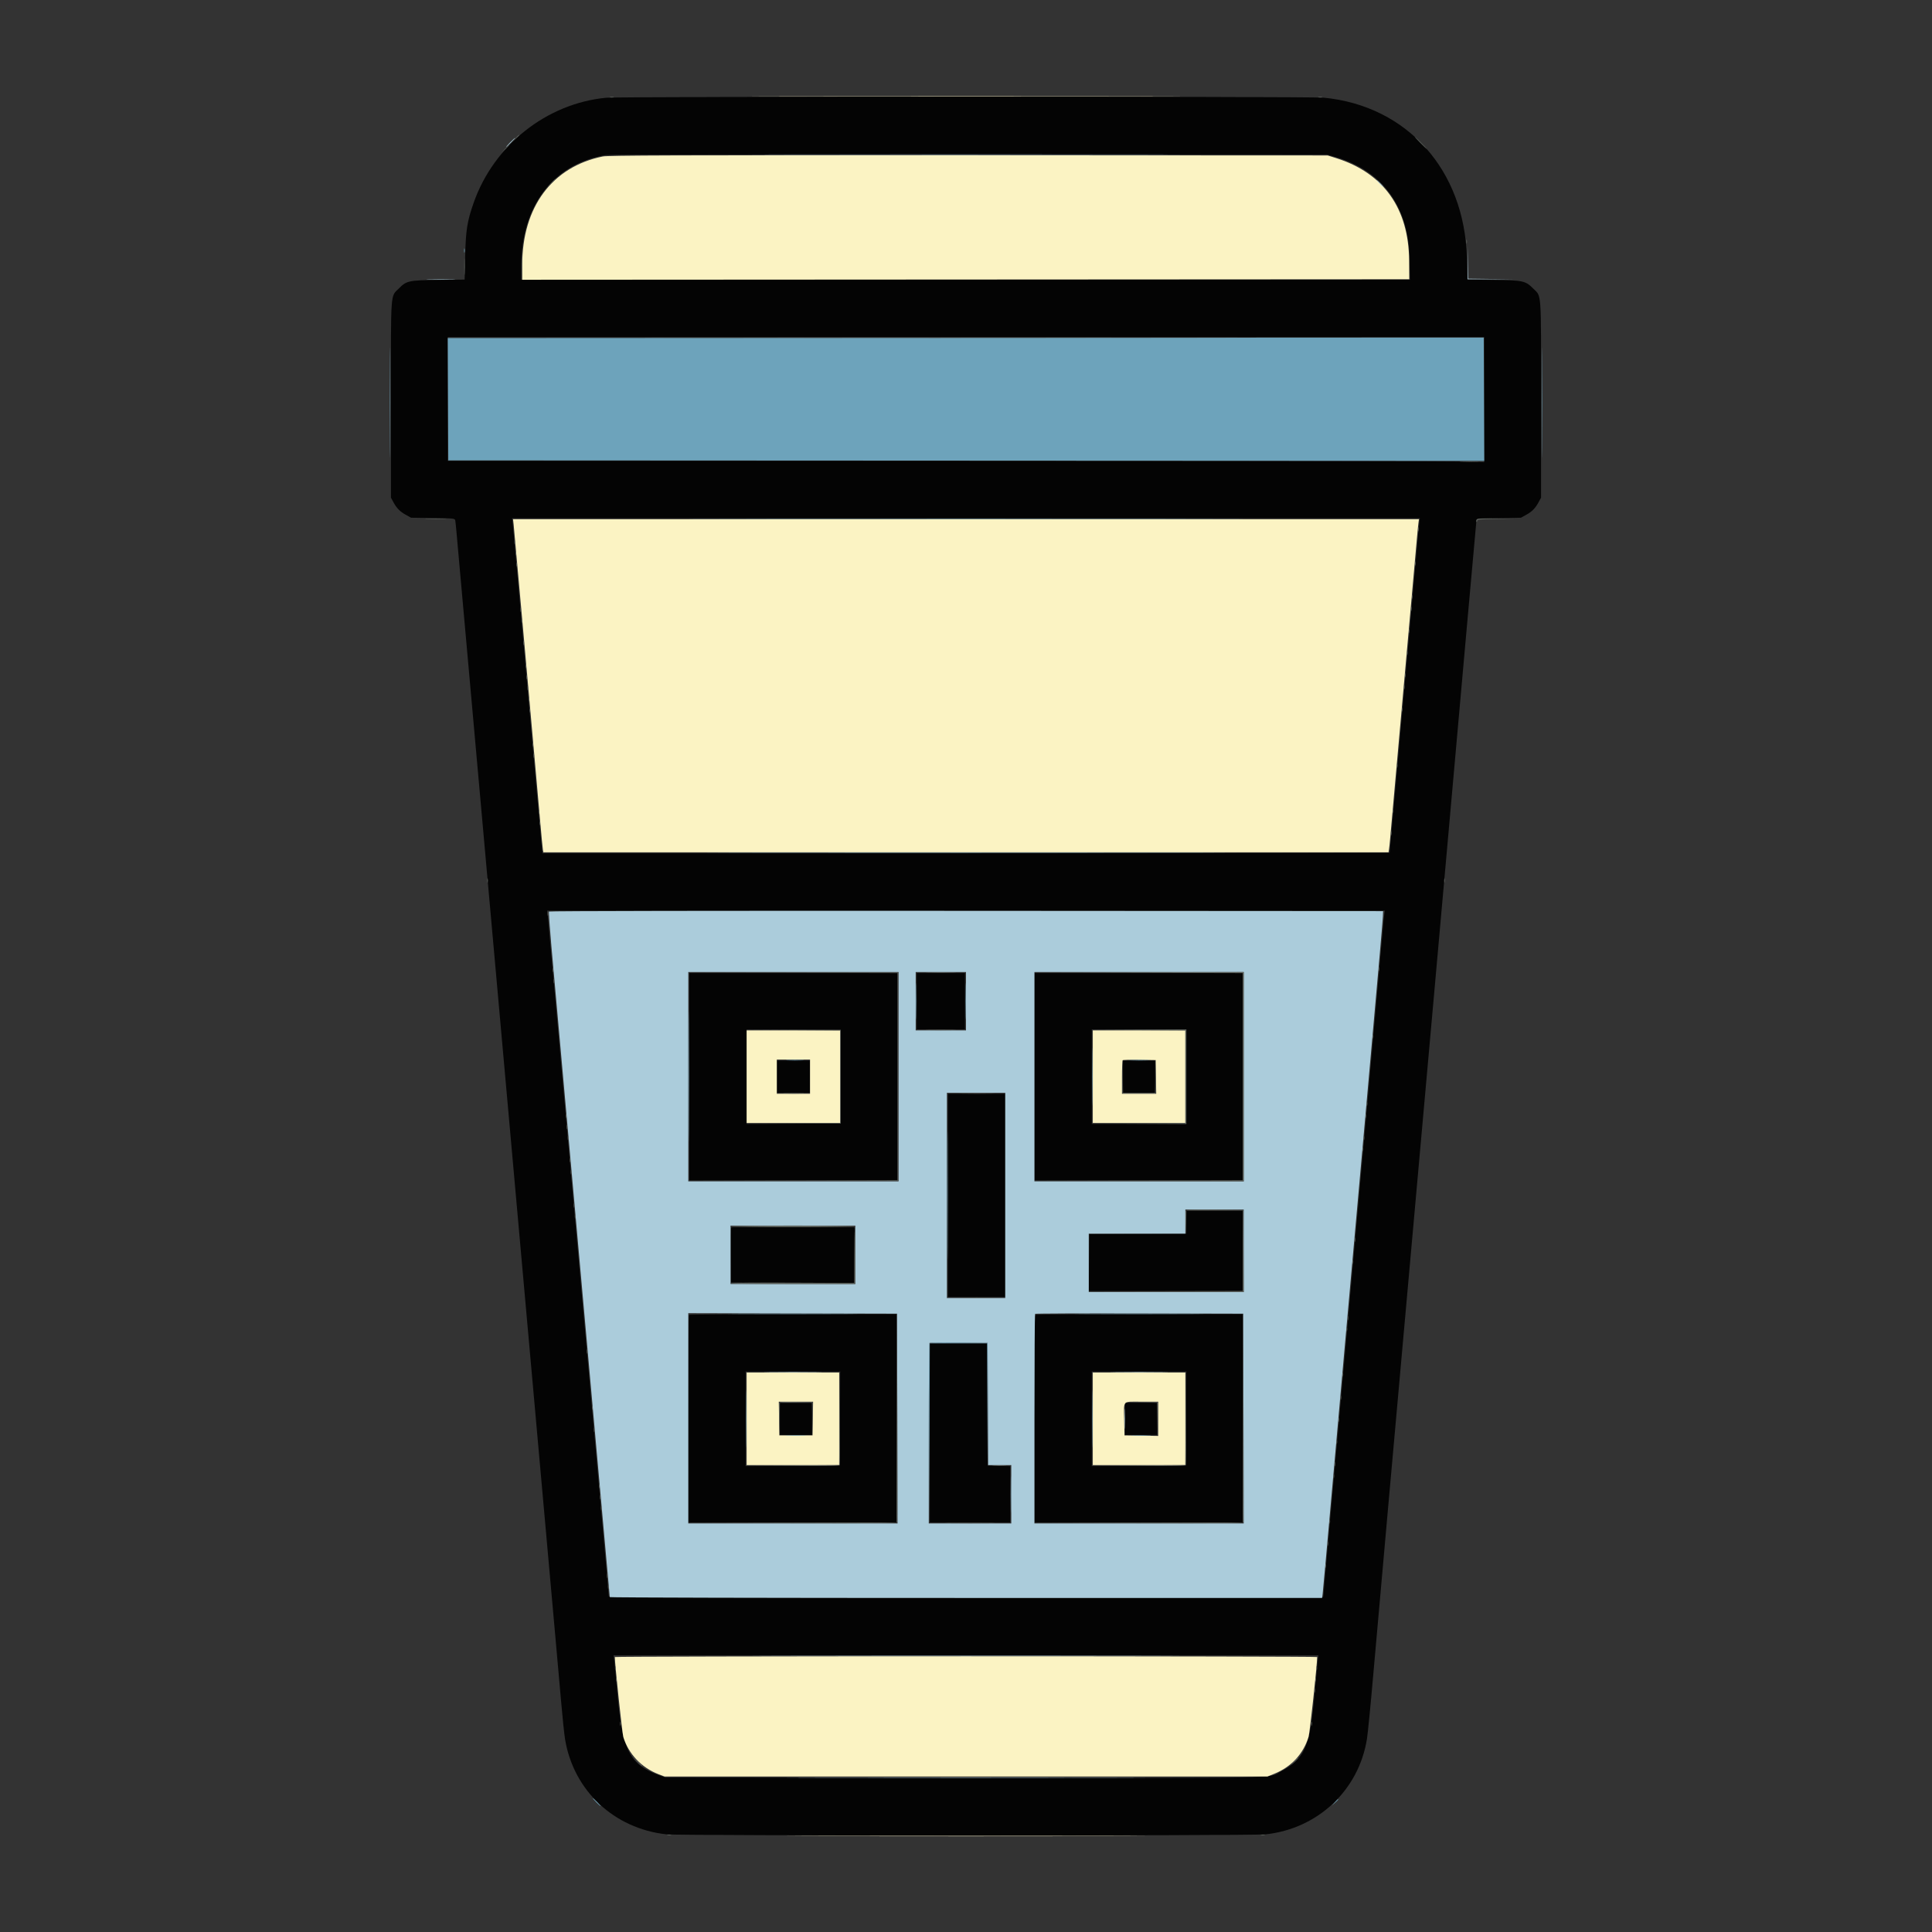 <svg id="svg" version="1.1" xmlns="http://www.w3.org/2000/svg" xmlns:xlink="http://www.w3.org/1999/xlink" width="400" height="400" viewBox="0, 0, 400,400"><rect x="0" y="0" width="400" height="400" fill="#333333" stroke="none"/><g id="svgg"><path id="path0" d="M125.521 20.234 C 113.139 21.409,102.203 30.097,98.036 42.069 C 96.718 45.854,96.435 47.661,96.310 53.058 L 96.198 57.886 90.755 57.954 C 84.621 58.029,84.183 58.123,82.611 59.694 C 80.809 61.496,80.938 59.735,80.938 82.708 L 80.938 103.021 81.396 103.878 C 82.101 105.196,82.780 105.900,83.993 106.572 L 85.104 107.188 89.635 107.254 C 94.098 107.320,94.167 107.328,94.260 107.775 C 94.312 108.025,94.451 109.401,94.569 110.833 C 94.686 112.266,96.146 128.578,97.814 147.083 C 99.481 165.589,103.934 215.323,107.709 257.604 C 111.485 299.885,114.806 337.010,115.091 340.104 C 115.375 343.198,115.850 348.542,116.145 351.979 C 116.441 355.417,116.822 359.073,116.992 360.104 C 118.744 370.723,127.131 378.593,137.961 379.779 C 140.767 380.086,259.203 380.088,262.039 379.781 C 272.840 378.611,281.308 370.644,283.009 360.050 C 283.188 358.934,283.760 353.146,284.279 347.188 C 284.798 341.229,286.205 325.385,287.406 311.979 C 288.607 298.573,290.102 281.885,290.727 274.896 C 292.841 251.293,295.628 220.178,296.773 207.396 C 297.399 200.406,298.567 187.328,299.367 178.333 C 302.898 138.669,305.623 108.197,305.674 107.813 C 305.727 107.414,305.926 107.391,310.313 107.292 L 314.896 107.188 316.007 106.572 C 317.220 105.900,317.899 105.196,318.604 103.878 L 319.063 103.021 319.063 82.708 C 319.063 59.796,319.182 61.487,317.445 59.750 C 315.828 58.134,315.350 58.029,309.247 57.954 L 303.807 57.886 303.695 53.370 C 303.244 35.224,291.344 21.905,274.078 20.222 C 271.294 19.950,128.387 19.962,125.521 20.234 M276.354 32.467 C 286.159 35.288,291.612 42.661,291.826 53.385 L 291.916 57.917 199.916 57.917 L 107.917 57.917 107.918 55.156 C 107.926 42.598,114.511 33.930,125.423 32.112 C 126.097 31.999,156.838 31.935,200.625 31.955 L 274.688 31.988 276.354 32.467 M307.292 82.742 L 307.292 95.691 302.570 95.554 C 299.974 95.478,251.693 95.417,195.279 95.417 L 92.708 95.417 92.708 82.604 L 92.708 69.792 200.000 69.792 L 307.292 69.792 307.292 82.742 M293.853 108.073 C 293.792 108.503,293.416 112.604,293.017 117.188 C 292.618 121.771,292.197 126.505,292.082 127.708 C 291.967 128.911,291.309 136.224,290.620 143.958 C 289.010 162.024,288.619 166.393,288.118 171.912 C 287.893 174.396,287.708 176.482,287.708 176.547 C 287.708 176.613,248.248 176.667,200.020 176.667 L 112.331 176.667 112.206 175.677 C 112.137 175.133,110.772 159.969,109.173 141.979 C 107.574 123.990,106.212 108.826,106.146 108.281 L 106.027 107.292 199.995 107.292 L 293.963 107.292 293.853 108.073 M286.589 189.427 C 286.520 189.914,286.230 192.984,285.945 196.250 C 285.660 199.516,285.094 205.891,284.689 210.417 C 284.283 214.943,283.717 221.318,283.430 224.583 C 283.144 227.849,282.679 233.052,282.398 236.146 C 282.116 239.240,281.599 245.005,281.249 248.958 C 280.899 252.911,280.289 259.755,279.893 264.167 C 279.497 268.578,278.848 275.844,278.450 280.313 C 277.792 287.693,276.934 297.311,275.829 309.688 C 275.604 312.208,275.091 317.916,274.689 322.370 C 274.287 326.825,273.958 330.552,273.958 330.652 C 273.958 330.755,241.976 330.833,200.000 330.833 C 133.771 330.833,126.042 330.800,126.042 330.515 C 126.042 330.340,125.575 325.019,125.005 318.692 C 124.435 312.364,123.402 300.859,122.711 293.125 C 122.019 285.391,121.221 276.484,120.937 273.333 C 119.488 257.248,116.896 228.331,115.316 210.625 C 114.339 199.682,113.483 190.237,113.413 189.635 L 113.285 188.542 200.000 188.542 L 286.714 188.542 286.589 189.427 M142.708 222.917 L 142.708 244.375 164.271 244.375 L 185.833 244.375 185.833 222.917 L 185.833 201.458 164.271 201.458 L 142.708 201.458 142.708 222.917 M189.792 207.292 L 189.792 213.125 194.792 213.125 L 199.792 213.125 199.792 207.292 L 199.792 201.458 194.792 201.458 L 189.792 201.458 189.792 207.292 M214.167 222.917 L 214.167 244.375 235.729 244.375 L 257.292 244.375 257.292 222.917 L 257.292 201.458 235.729 201.458 L 214.167 201.458 214.167 222.917 M174.063 222.917 L 174.063 232.604 164.323 232.658 L 154.583 232.712 154.583 222.917 L 154.583 213.121 164.323 213.175 L 174.063 213.229 174.063 222.917 M245.625 222.917 L 245.625 232.708 235.833 232.708 L 226.042 232.708 226.042 222.917 L 226.042 213.125 235.833 213.125 L 245.625 213.125 245.625 222.917 M160.833 222.917 L 160.833 226.250 164.271 226.250 L 167.708 226.250 167.708 222.917 L 167.708 219.583 164.271 219.583 L 160.833 219.583 160.833 222.917 M232.500 222.917 L 232.500 226.250 235.833 226.250 L 239.167 226.250 239.167 222.917 L 239.167 219.583 235.833 219.583 L 232.500 219.583 232.500 222.917 M196.250 247.500 L 196.250 268.542 202.188 268.542 L 208.125 268.542 208.125 247.500 L 208.125 226.458 202.188 226.458 L 196.250 226.458 196.250 247.500 M245.625 253.019 L 245.625 255.413 235.573 255.467 L 225.521 255.521 225.466 261.406 L 225.410 267.292 241.351 267.292 L 257.292 267.292 257.292 258.958 L 257.292 250.625 251.458 250.625 L 245.625 250.625 245.625 253.019 M151.382 254.122 C 151.326 254.212,151.297 256.814,151.317 259.903 L 151.354 265.521 164.105 265.575 L 176.856 265.628 176.918 259.950 C 176.951 256.826,176.950 254.201,176.915 254.115 C 176.829 253.905,151.511 253.913,151.382 254.122 M142.639 272.222 C 142.563 272.299,142.500 282.002,142.500 293.785 L 142.500 315.208 164.063 315.208 L 185.625 315.208 185.625 293.646 L 185.625 272.083 164.201 272.083 C 152.418 272.083,142.715 272.146,142.639 272.222 M214.306 272.222 C 214.229 272.299,214.167 282.002,214.167 293.785 L 214.167 315.208 235.729 315.208 L 257.292 315.208 257.292 293.646 L 257.292 272.083 235.868 272.083 C 224.085 272.083,214.382 272.146,214.306 272.222 M192.500 296.667 L 192.500 315.208 200.833 315.208 L 209.167 315.208 209.167 309.382 L 209.167 303.555 206.823 303.496 L 204.479 303.438 204.425 290.781 L 204.372 278.125 198.436 278.125 L 192.500 278.125 192.500 296.667 M173.908 293.698 L 173.854 303.438 164.115 303.492 L 154.375 303.546 154.375 293.752 L 154.375 283.958 164.169 283.958 L 173.962 283.958 173.908 293.698 M245.575 293.698 L 245.521 303.438 235.781 303.492 L 226.042 303.546 226.042 293.752 L 226.042 283.958 235.835 283.958 L 245.629 283.958 245.575 293.698 M161.458 293.750 L 161.458 297.083 164.792 297.083 L 168.125 297.083 168.125 293.750 L 168.125 290.417 164.792 290.417 L 161.458 290.417 161.458 293.750 M232.917 293.750 L 232.917 297.083 236.250 297.083 L 239.583 297.083 239.583 293.750 L 239.583 290.417 236.250 290.417 L 232.917 290.417 232.917 293.750 M272.821 343.802 C 272.752 344.404,272.414 347.984,272.070 351.759 C 271.161 361.734,270.022 364.217,265.185 366.767 C 262.389 368.240,267.718 368.134,199.439 368.075 L 137.813 368.021 136.458 367.537 C 130.498 365.407,128.901 362.426,127.919 351.600 C 127.574 347.798,127.237 344.242,127.168 343.698 L 127.044 342.708 199.995 342.708 L 272.947 342.708 272.821 343.802 " stroke="none" fill="#040404" fill-rule="evenodd"></path><path id="path1" d="M163.906 19.948 C 183.758 19.977,216.242 19.977,236.094 19.948 C 255.945 19.919,239.703 19.895,200.000 19.895 C 160.297 19.895,144.055 19.919,163.906 19.948 M124.792 32.396 C 114.316 34.524,108.125 42.861,108.125 54.839 L 108.125 57.917 199.948 57.865 L 291.771 57.813 291.743 53.958 C 291.665 43.155,286.466 35.840,276.667 32.747 L 274.896 32.188 200.521 32.154 C 139.628 32.127,125.900 32.171,124.792 32.396 M106.346 108.594 C 106.415 109.195,107.267 118.641,108.240 129.583 C 109.213 140.526,110.283 152.526,110.618 156.250 C 110.953 159.974,111.471 165.833,111.769 169.271 C 112.068 172.708,112.356 175.732,112.410 175.990 L 112.508 176.458 199.995 176.458 L 287.481 176.458 287.584 175.781 C 287.641 175.409,287.739 174.495,287.802 173.750 C 287.946 172.058,288.844 161.997,291.249 135.104 C 292.285 123.531,293.224 112.984,293.337 111.667 C 293.450 110.349,293.595 108.872,293.659 108.385 L 293.776 107.500 199.998 107.500 L 106.220 107.500 106.346 108.594 M154.583 222.917 L 154.583 232.500 164.271 232.500 L 173.958 232.500 173.958 222.917 L 173.958 213.333 164.271 213.333 L 154.583 213.333 154.583 222.917 M226.250 222.917 L 226.250 232.500 235.833 232.500 L 245.417 232.500 245.417 222.917 L 245.417 213.333 235.833 213.333 L 226.250 213.333 226.250 222.917 M167.708 222.917 L 167.708 226.458 164.271 226.458 L 160.833 226.458 160.833 222.917 L 160.833 219.375 164.271 219.375 L 167.708 219.375 167.708 222.917 M239.328 222.969 L 239.385 226.458 235.838 226.458 L 232.292 226.458 232.292 223.056 C 232.292 221.184,232.356 219.588,232.436 219.509 C 232.515 219.430,234.085 219.391,235.925 219.422 L 239.271 219.479 239.328 222.969 M154.583 293.750 L 154.583 303.333 164.167 303.333 L 173.750 303.333 173.750 293.750 L 173.750 284.167 164.167 284.167 L 154.583 284.167 154.583 293.750 M226.250 293.750 L 226.250 303.333 235.833 303.333 L 245.417 303.333 245.417 293.750 L 245.417 284.167 235.833 284.167 L 226.250 284.167 226.250 293.750 M168.286 293.698 L 168.229 297.188 164.792 297.188 L 161.354 297.188 161.297 293.698 L 161.240 290.208 164.792 290.208 L 168.343 290.208 168.286 293.698 M239.792 293.755 L 239.792 297.302 236.302 297.245 L 232.813 297.188 232.755 293.967 C 232.680 289.790,232.280 290.208,236.348 290.208 L 239.792 290.208 239.792 293.755 M127.294 343.073 C 127.313 344.634,128.830 358.927,129.052 359.645 C 130.132 363.140,132.854 366.004,136.363 367.340 L 137.604 367.813 200.000 367.813 L 262.396 367.813 263.829 367.239 C 267.331 365.837,269.852 363.118,270.927 359.583 C 271.183 358.744,272.683 344.816,272.706 343.073 C 272.707 342.987,239.990 342.917,200.000 342.917 C 160.010 342.917,127.293 342.987,127.294 343.073 M169.948 380.156 C 186.477 380.186,213.523 380.186,230.052 380.156 C 246.581 380.127,233.057 380.103,200.000 380.103 C 166.943 380.103,153.419 380.127,169.948 380.156 " stroke="none" fill="#fbf3c3" fill-rule="evenodd"></path><path id="path2" d="M96.090 51.875 C 96.090 52.276,96.133 52.440,96.185 52.240 C 96.238 52.039,96.238 51.711,96.185 51.510 C 96.133 51.310,96.090 51.474,96.090 51.875 M80.725 83.333 C 80.725 93.474,80.750 97.622,80.781 92.552 C 80.812 87.482,80.812 79.185,80.781 74.115 C 80.750 69.044,80.725 73.193,80.725 83.333 M319.266 83.333 C 319.266 93.474,319.292 97.622,319.323 92.552 C 319.354 87.482,319.354 79.185,319.323 74.115 C 319.292 69.044,319.266 73.193,319.266 83.333 M195.571 69.946 L 92.705 70.000 92.759 82.656 L 92.813 95.313 200.054 95.365 L 307.295 95.417 307.241 82.656 L 307.188 69.896 302.813 69.894 C 300.406 69.892,252.148 69.916,195.571 69.946 M153.073 107.448 C 178.883 107.477,221.117 107.477,246.927 107.448 C 272.737 107.419,251.620 107.395,200.000 107.395 C 148.380 107.395,127.263 107.419,153.073 107.448 M156.510 176.615 C 180.430 176.644,219.570 176.644,243.490 176.615 C 267.409 176.585,247.839 176.562,200.000 176.562 C 152.161 176.562,132.591 176.585,156.510 176.615 M142.600 222.917 C 142.600 234.891,142.625 239.789,142.656 233.802 C 142.687 227.815,142.687 218.018,142.656 212.031 C 142.625 206.044,142.600 210.943,142.600 222.917 M189.675 207.292 C 189.675 210.672,189.704 212.055,189.739 210.365 C 189.774 208.674,189.774 205.909,189.739 204.219 C 189.704 202.529,189.675 203.911,189.675 207.292 M199.884 207.292 C 199.884 210.672,199.912 212.055,199.947 210.365 C 199.982 208.674,199.982 205.909,199.947 204.219 C 199.912 202.529,199.884 203.911,199.884 207.292 M226.138 222.917 C 226.138 228.245,226.165 230.424,226.198 227.760 C 226.231 225.096,226.231 220.737,226.198 218.073 C 226.165 215.409,226.138 217.589,226.138 222.917 M163.073 219.530 C 163.904 219.569,165.263 219.569,166.094 219.530 C 166.924 219.490,166.245 219.458,164.583 219.458 C 162.922 219.458,162.242 219.490,163.073 219.530 M234.115 219.530 C 235.060 219.569,236.607 219.569,237.552 219.530 C 238.497 219.491,237.724 219.460,235.833 219.460 C 233.943 219.460,233.169 219.491,234.115 219.530 M196.142 247.500 C 196.142 259.245,196.167 264.049,196.198 258.177 C 196.229 252.305,196.229 242.695,196.198 236.823 C 196.167 230.951,196.142 235.755,196.142 247.500 M153.297 272.031 C 159.293 272.062,169.043 272.062,174.964 272.031 C 180.885 272.000,175.979 271.975,164.063 271.975 C 152.146 271.975,147.301 272.001,153.297 272.031 M225.052 272.031 C 230.982 272.062,240.685 272.062,246.615 272.031 C 252.544 272.000,247.693 271.975,235.833 271.975 C 223.974 271.975,219.122 272.000,225.052 272.031 M192.389 278.174 C 192.334 278.319,192.313 286.781,192.343 296.979 L 192.398 315.521 192.449 296.823 L 192.500 278.125 198.436 278.125 L 204.372 278.125 204.428 290.729 L 204.484 303.333 204.482 290.677 L 204.479 278.021 198.484 277.966 C 193.801 277.922,192.467 277.968,192.389 278.174 M154.471 293.750 C 154.471 299.078,154.498 301.258,154.531 298.594 C 154.564 295.930,154.564 291.570,154.531 288.906 C 154.498 286.242,154.471 288.422,154.471 293.750 M226.138 293.750 C 226.138 299.078,226.165 301.258,226.198 298.594 C 226.231 295.930,226.231 291.570,226.198 288.906 C 226.165 286.242,226.138 288.422,226.138 293.750 M163.073 297.238 C 164.018 297.277,165.565 297.277,166.510 297.238 C 167.456 297.200,166.682 297.168,164.792 297.168 C 162.901 297.168,162.128 297.200,163.073 297.238 M234.531 297.238 C 235.477 297.277,237.023 297.277,237.969 297.238 C 238.914 297.200,238.141 297.168,236.250 297.168 C 234.359 297.168,233.586 297.200,234.531 297.238 M209.259 309.375 C 209.259 312.755,209.287 314.138,209.322 312.448 C 209.357 310.758,209.357 307.992,209.322 306.302 C 209.287 304.612,209.259 305.995,209.259 309.375 M123.438 373.125 C 123.885 373.583,124.298 373.958,124.355 373.958 C 124.413 373.958,124.093 373.583,123.646 373.125 C 123.198 372.667,122.785 372.292,122.728 372.292 C 122.671 372.292,122.990 372.667,123.438 373.125 M276.341 373.177 L 275.729 373.854 276.406 373.242 C 277.037 372.672,277.179 372.500,277.018 372.500 C 276.982 372.500,276.678 372.805,276.341 373.177 " stroke="none" fill="#6da3bb" fill-rule="evenodd"></path><path id="path3" d="M105.625 29.479 C 105.119 29.995,104.752 30.417,104.809 30.417 C 104.866 30.417,105.327 29.995,105.833 29.479 C 106.339 28.964,106.707 28.542,106.649 28.542 C 106.592 28.542,106.131 28.964,105.625 29.479 M164.115 32.031 C 183.852 32.061,216.148 32.061,235.885 32.031 C 255.622 32.002,239.474 31.978,200.000 31.978 C 160.526 31.978,144.378 32.002,164.115 32.031 M285.625 38.021 C 286.014 38.422,286.379 38.750,286.436 38.750 C 286.493 38.750,286.222 38.422,285.833 38.021 C 285.445 37.620,285.080 37.292,285.022 37.292 C 284.965 37.292,285.236 37.620,285.625 38.021 M303.846 54.375 L 303.854 57.813 308.698 57.818 L 313.542 57.824 308.755 57.762 L 303.969 57.701 303.903 54.319 L 303.838 50.938 303.846 54.375 M88.802 57.864 C 90.148 57.900,92.352 57.900,93.698 57.864 C 95.044 57.828,93.943 57.798,91.250 57.798 C 88.557 57.798,87.456 57.828,88.802 57.864 M113.656 188.733 C 113.591 188.839,113.822 192.097,114.171 195.973 C 114.519 199.849,115.459 210.333,116.259 219.271 C 117.060 228.208,117.946 238.099,118.229 241.250 C 120.134 262.433,122.127 284.675,123.747 302.813 C 124.780 314.385,125.766 325.348,125.938 327.174 C 126.109 329.001,126.250 330.571,126.250 330.664 C 126.250 330.757,159.432 330.833,199.987 330.833 L 273.724 330.833 273.842 329.948 C 273.906 329.461,274.758 320.016,275.735 308.958 C 276.712 297.901,277.885 284.682,278.342 279.583 C 278.799 274.484,279.503 266.609,279.906 262.083 C 280.309 257.557,280.822 251.839,281.045 249.375 C 281.269 246.911,281.876 240.115,282.395 234.271 C 282.915 228.427,283.570 221.068,283.852 217.917 C 285.505 199.459,286.259 190.805,286.304 189.792 L 286.354 188.646 200.065 188.593 C 147.505 188.561,113.729 188.616,113.656 188.733 M186.042 222.917 L 186.042 244.583 164.271 244.583 L 142.500 244.583 142.500 222.917 L 142.500 201.250 164.271 201.250 L 186.042 201.250 186.042 222.917 M200.000 207.292 L 200.000 213.333 194.792 213.333 L 189.583 213.333 189.583 207.292 L 189.583 201.250 194.792 201.250 L 200.000 201.250 200.000 207.292 M257.500 222.917 L 257.500 244.583 235.833 244.583 L 214.167 244.583 214.167 222.917 L 214.167 201.250 235.833 201.250 L 257.500 201.250 257.500 222.917 M208.125 247.500 L 208.125 268.750 202.083 268.750 L 196.042 268.750 196.042 247.500 L 196.042 226.250 202.083 226.250 L 208.125 226.250 208.125 247.500 M257.500 258.958 L 257.500 267.500 241.458 267.500 L 225.417 267.500 225.417 261.458 L 225.417 255.417 235.417 255.417 L 245.417 255.417 245.417 252.917 L 245.417 250.417 251.458 250.417 L 257.500 250.417 257.500 258.958 M177.083 259.792 L 177.083 265.833 164.167 265.833 L 151.250 265.833 151.250 259.792 L 151.250 253.750 164.167 253.750 L 177.083 253.750 177.083 259.792 M185.782 293.698 L 185.835 315.417 164.168 315.417 L 142.500 315.417 142.500 293.645 L 142.500 271.873 164.115 271.926 L 185.729 271.979 185.782 293.698 M257.449 293.698 L 257.502 315.417 235.834 315.417 L 214.167 315.417 214.167 293.785 C 214.167 281.887,214.230 272.090,214.307 272.013 C 214.383 271.936,224.110 271.897,235.921 271.926 L 257.396 271.979 257.449 293.698 M204.533 290.677 L 204.587 303.333 206.981 303.333 L 209.375 303.333 209.375 309.375 L 209.375 315.417 200.833 315.417 L 192.292 315.417 192.292 296.806 C 192.292 286.569,192.356 278.131,192.434 278.052 C 192.512 277.974,195.254 277.935,198.527 277.966 L 204.479 278.021 204.533 290.677 M159.323 284.114 C 161.987 284.147,166.346 284.147,169.010 284.114 C 171.674 284.081,169.495 284.054,164.167 284.054 C 158.839 284.054,156.659 284.081,159.323 284.114 M230.990 284.114 C 233.654 284.147,238.013 284.147,240.677 284.114 C 243.341 284.081,241.161 284.054,235.833 284.054 C 230.505 284.054,228.326 284.081,230.990 284.114 M232.793 293.750 C 232.793 295.641,232.825 296.414,232.863 295.469 C 232.902 294.523,232.902 292.977,232.863 292.031 C 232.825 291.086,232.793 291.859,232.793 293.750 M164.115 342.865 C 183.852 342.894,216.148 342.894,235.885 342.865 C 255.622 342.835,239.474 342.811,200.000 342.811 C 160.526 342.811,144.378 342.835,164.115 342.865 M169.948 368.073 C 186.477 368.102,213.523 368.102,230.052 368.073 C 246.581 368.043,233.057 368.019,200.000 368.019 C 166.943 368.019,153.419 368.043,169.948 368.073 " stroke="none" fill="#abccdb" fill-rule="evenodd"></path><path id="path4" d="M126.302 20.144 C 126.503 20.196,126.831 20.196,127.031 20.144 C 127.232 20.091,127.068 20.048,126.667 20.048 C 126.266 20.048,126.102 20.091,126.302 20.144 M272.969 20.144 C 273.169 20.196,273.497 20.196,273.698 20.144 C 273.898 20.091,273.734 20.048,273.333 20.048 C 272.932 20.048,272.768 20.091,272.969 20.144 M106.758 28.594 L 106.146 29.271 106.823 28.659 C 107.195 28.322,107.500 28.018,107.500 27.982 C 107.500 27.821,107.328 27.963,106.758 28.594 M294.063 29.583 C 294.743 30.271,295.346 30.833,295.404 30.833 C 295.461 30.833,294.951 30.271,294.271 29.583 C 293.591 28.896,292.987 28.333,292.930 28.333 C 292.872 28.333,293.382 28.896,294.063 29.583 M104.572 30.781 L 103.854 31.563 104.635 30.845 C 105.065 30.450,105.417 30.098,105.417 30.063 C 105.417 29.904,105.240 30.054,104.572 30.781 M114.053 37.969 L 113.229 38.854 114.115 38.031 C 114.938 37.265,115.096 37.083,114.938 37.083 C 114.904 37.083,114.506 37.482,114.053 37.969 M303.590 50.000 C 303.590 50.401,303.633 50.565,303.685 50.365 C 303.738 50.164,303.738 49.836,303.685 49.635 C 303.633 49.435,303.590 49.599,303.590 50.000 M108.001 54.792 C 108.001 56.568,108.032 57.294,108.072 56.406 C 108.111 55.518,108.111 54.065,108.072 53.177 C 108.032 52.289,108.001 53.016,108.001 54.792 M96.123 55.208 C 96.123 56.755,96.156 57.388,96.196 56.615 C 96.236 55.841,96.236 54.576,96.196 53.802 C 96.156 53.029,96.123 53.661,96.123 55.208 M144.132 69.948 C 172.472 69.977,218.784 69.977,247.048 69.948 C 275.312 69.919,252.125 69.895,195.521 69.895 C 138.917 69.895,115.792 69.919,144.132 69.948 M302.552 95.572 C 303.440 95.611,304.893 95.611,305.781 95.572 C 306.669 95.532,305.943 95.501,304.167 95.501 C 302.391 95.501,301.664 95.532,302.552 95.572 M88.385 107.447 C 89.388 107.485,91.029 107.485,92.031 107.447 C 93.034 107.409,92.214 107.377,90.208 107.377 C 88.203 107.377,87.383 107.409,88.385 107.447 M305.697 107.613 C 305.629 107.790,305.632 107.993,305.703 108.065 C 305.775 108.136,305.833 108.040,305.833 107.852 C 305.833 107.549,306.272 107.502,309.635 107.448 L 313.438 107.386 309.629 107.339 C 306.359 107.298,305.803 107.337,305.697 107.613 M293.590 109.583 C 293.590 109.984,293.633 110.148,293.685 109.948 C 293.738 109.747,293.738 109.419,293.685 109.219 C 293.633 109.018,293.590 109.182,293.590 109.583 M106.507 112.292 C 106.507 112.693,106.550 112.857,106.602 112.656 C 106.654 112.456,106.654 112.128,106.602 111.927 C 106.550 111.727,106.507 111.891,106.507 112.292 M106.715 114.583 C 106.715 114.984,106.758 115.148,106.810 114.948 C 106.863 114.747,106.863 114.419,106.810 114.219 C 106.758 114.018,106.715 114.182,106.715 114.583 M292.965 116.667 C 292.965 117.068,293.008 117.232,293.060 117.031 C 293.113 116.831,293.113 116.503,293.060 116.302 C 293.008 116.102,292.965 116.266,292.965 116.667 M106.923 116.875 C 106.923 117.276,106.966 117.440,107.019 117.240 C 107.071 117.039,107.071 116.711,107.019 116.510 C 106.966 116.310,106.923 116.474,106.923 116.875 M292.340 123.542 C 292.340 123.943,292.383 124.107,292.435 123.906 C 292.488 123.706,292.488 123.378,292.435 123.177 C 292.383 122.977,292.340 123.141,292.340 123.542 M292.132 126.042 C 292.132 126.443,292.175 126.607,292.227 126.406 C 292.279 126.206,292.279 125.878,292.227 125.677 C 292.175 125.477,292.132 125.641,292.132 126.042 M107.757 126.250 C 107.757 126.651,107.800 126.815,107.852 126.615 C 107.904 126.414,107.904 126.086,107.852 125.885 C 107.800 125.685,107.757 125.849,107.757 126.250 M107.965 128.542 C 107.965 128.943,108.008 129.107,108.060 128.906 C 108.113 128.706,108.113 128.378,108.060 128.177 C 108.008 127.977,107.965 128.141,107.965 128.542 M291.715 130.625 C 291.715 131.026,291.758 131.190,291.810 130.990 C 291.863 130.789,291.863 130.461,291.810 130.260 C 291.758 130.060,291.715 130.224,291.715 130.625 M108.382 133.125 C 108.382 133.526,108.425 133.690,108.477 133.490 C 108.529 133.289,108.529 132.961,108.477 132.760 C 108.425 132.560,108.382 132.724,108.382 133.125 M291.298 135.208 C 291.298 135.609,291.341 135.773,291.394 135.573 C 291.446 135.372,291.446 135.044,291.394 134.844 C 291.341 134.643,291.298 134.807,291.298 135.208 M108.798 137.917 C 108.798 138.318,108.841 138.482,108.894 138.281 C 108.946 138.081,108.946 137.753,108.894 137.552 C 108.841 137.352,108.798 137.516,108.798 137.917 M290.882 139.792 C 290.882 140.193,290.925 140.357,290.977 140.156 C 291.029 139.956,291.029 139.628,290.977 139.427 C 290.925 139.227,290.882 139.391,290.882 139.792 M109.007 140.208 C 109.007 140.609,109.050 140.773,109.102 140.573 C 109.154 140.372,109.154 140.044,109.102 139.844 C 109.050 139.643,109.007 139.807,109.007 140.208 M290.673 142.292 C 290.673 142.693,290.716 142.857,290.769 142.656 C 290.821 142.456,290.821 142.128,290.769 141.927 C 290.716 141.727,290.673 141.891,290.673 142.292 M109.215 142.500 C 109.215 142.901,109.258 143.065,109.310 142.865 C 109.363 142.664,109.363 142.336,109.310 142.135 C 109.258 141.935,109.215 142.099,109.215 142.500 M109.423 144.792 C 109.423 145.193,109.466 145.357,109.519 145.156 C 109.571 144.956,109.571 144.628,109.519 144.427 C 109.466 144.227,109.423 144.391,109.423 144.792 M290.257 146.875 C 290.257 147.276,290.300 147.440,290.352 147.240 C 290.404 147.039,290.404 146.711,290.352 146.510 C 290.300 146.310,290.257 146.474,290.257 146.875 M109.632 147.083 C 109.632 147.484,109.675 147.648,109.727 147.448 C 109.779 147.247,109.779 146.919,109.727 146.719 C 109.675 146.518,109.632 146.682,109.632 147.083 M110.257 154.167 C 110.257 154.568,110.300 154.732,110.352 154.531 C 110.404 154.331,110.404 154.003,110.352 153.802 C 110.300 153.602,110.257 153.766,110.257 154.167 M110.465 156.458 C 110.465 156.859,110.508 157.023,110.560 156.823 C 110.613 156.622,110.613 156.294,110.560 156.094 C 110.508 155.893,110.465 156.057,110.465 156.458 M289.215 158.542 C 289.215 158.943,289.258 159.107,289.310 158.906 C 289.363 158.706,289.363 158.378,289.310 158.177 C 289.258 157.977,289.215 158.141,289.215 158.542 M288.382 167.917 C 288.382 168.318,288.425 168.482,288.477 168.281 C 288.529 168.081,288.529 167.753,288.477 167.552 C 288.425 167.352,288.382 167.516,288.382 167.917 M111.507 168.125 C 111.507 168.526,111.550 168.690,111.602 168.490 C 111.654 168.289,111.654 167.961,111.602 167.760 C 111.550 167.560,111.507 167.724,111.507 168.125 M111.715 170.417 C 111.715 170.818,111.758 170.982,111.810 170.781 C 111.863 170.581,111.863 170.253,111.810 170.052 C 111.758 169.852,111.715 170.016,111.715 170.417 M287.965 172.500 C 287.965 172.901,288.008 173.065,288.060 172.865 C 288.113 172.664,288.113 172.336,288.060 172.135 C 288.008 171.935,287.965 172.099,287.965 172.500 M100.882 182.292 C 100.882 182.693,100.925 182.857,100.977 182.656 C 101.029 182.456,101.029 182.128,100.977 181.927 C 100.925 181.727,100.882 181.891,100.882 182.292 M299.007 182.292 C 299.007 182.693,299.050 182.857,299.102 182.656 C 299.154 182.456,299.154 182.128,299.102 181.927 C 299.050 181.727,299.007 181.891,299.007 182.292 M113.382 189.167 C 113.382 189.568,113.425 189.732,113.477 189.531 C 113.529 189.331,113.529 189.003,113.477 188.802 C 113.425 188.602,113.382 188.766,113.382 189.167 M285.465 200.625 C 285.465 201.026,285.508 201.190,285.560 200.990 C 285.613 200.789,285.613 200.461,285.560 200.260 C 285.508 200.060,285.465 200.224,285.465 200.625 M114.423 200.833 C 114.423 201.234,114.466 201.398,114.519 201.198 C 114.571 200.997,114.571 200.669,114.519 200.469 C 114.466 200.268,114.423 200.432,114.423 200.833 M164.219 201.406 L 185.833 201.460 185.833 222.917 L 185.833 244.373 164.271 244.428 L 142.708 244.482 164.323 244.481 L 185.938 244.479 185.938 222.917 L 185.938 201.354 164.271 201.353 L 142.604 201.351 164.219 201.406 M192.240 201.406 C 193.643 201.442,195.940 201.442,197.344 201.406 C 198.747 201.370,197.599 201.340,194.792 201.340 C 191.984 201.340,190.836 201.370,192.240 201.406 M235.677 201.406 L 257.292 201.460 257.292 222.917 L 257.292 244.373 235.677 244.427 L 214.063 244.481 235.781 244.532 L 257.500 244.583 257.500 222.917 L 257.500 201.250 235.781 201.301 L 214.063 201.352 235.677 201.406 M114.632 203.125 C 114.632 203.526,114.675 203.690,114.727 203.490 C 114.779 203.289,114.779 202.961,114.727 202.760 C 114.675 202.560,114.632 202.724,114.632 203.125 M164.271 213.280 L 173.958 213.337 173.958 222.917 L 173.958 232.496 164.271 232.553 L 154.583 232.610 164.323 232.607 L 174.063 232.604 174.063 222.917 L 174.063 213.229 164.323 213.226 L 154.583 213.223 164.271 213.280 M192.240 213.281 C 193.643 213.317,195.940 213.317,197.344 213.281 C 198.747 213.245,197.599 213.215,194.792 213.215 C 191.984 213.215,190.836 213.245,192.240 213.281 M235.677 213.281 L 245.417 213.337 245.417 222.917 L 245.417 232.496 235.677 232.552 L 225.938 232.608 235.781 232.658 L 245.625 232.708 245.625 222.917 L 245.625 213.125 235.781 213.175 L 225.938 213.225 235.677 213.281 M284.215 214.583 C 284.215 214.984,284.258 215.148,284.310 214.948 C 284.363 214.747,284.363 214.419,284.310 214.219 C 284.258 214.018,284.215 214.182,284.215 214.583 M232.388 222.917 L 232.396 226.354 235.833 226.354 L 239.271 226.354 239.279 222.969 L 239.287 219.583 239.222 222.916 L 239.156 226.250 235.833 226.250 L 232.510 226.250 232.445 222.865 L 232.379 219.479 232.388 222.917 M162.562 226.405 C 163.571 226.444,165.164 226.443,166.104 226.405 C 167.044 226.366,166.219 226.335,164.271 226.335 C 162.323 226.335,161.554 226.367,162.562 226.405 M199.231 226.406 C 200.929 226.441,203.647 226.441,205.273 226.406 C 206.899 226.371,205.510 226.342,202.188 226.342 C 198.865 226.342,197.534 226.371,199.231 226.406 M282.965 228.542 C 282.965 228.943,283.008 229.107,283.060 228.906 C 283.113 228.706,283.113 228.378,283.060 228.177 C 283.008 227.977,282.965 228.141,282.965 228.542 M117.132 231.042 C 117.132 231.443,117.175 231.607,117.227 231.406 C 117.279 231.206,117.279 230.878,117.227 230.677 C 117.175 230.477,117.132 230.641,117.132 231.042 M282.757 231.042 C 282.757 231.443,282.800 231.607,282.852 231.406 C 282.904 231.206,282.904 230.878,282.852 230.677 C 282.800 230.477,282.757 230.641,282.757 231.042 M117.340 233.333 C 117.340 233.734,117.383 233.898,117.435 233.698 C 117.488 233.497,117.488 233.169,117.435 232.969 C 117.383 232.768,117.340 232.932,117.340 233.333 M117.548 235.625 C 117.548 236.026,117.591 236.190,117.644 235.990 C 117.696 235.789,117.696 235.461,117.644 235.260 C 117.591 235.060,117.548 235.224,117.548 235.625 M282.340 235.625 C 282.340 236.026,282.383 236.190,282.435 235.990 C 282.488 235.789,282.488 235.461,282.435 235.260 C 282.383 235.060,282.340 235.224,282.340 235.625 M282.132 237.917 C 282.132 238.318,282.175 238.482,282.227 238.281 C 282.279 238.081,282.279 237.753,282.227 237.552 C 282.175 237.352,282.132 237.516,282.132 237.917 M117.965 240.208 C 117.965 240.609,118.008 240.773,118.060 240.573 C 118.113 240.372,118.113 240.044,118.060 239.844 C 118.008 239.643,117.965 239.807,117.965 240.208 M118.173 242.708 C 118.173 243.109,118.216 243.273,118.269 243.073 C 118.321 242.872,118.321 242.544,118.269 242.344 C 118.216 242.143,118.173 242.307,118.173 242.708 M118.798 249.583 C 118.798 249.984,118.841 250.148,118.894 249.948 C 118.946 249.747,118.946 249.419,118.894 249.219 C 118.841 249.018,118.798 249.182,118.798 249.583 M245.508 250.687 C 245.450 250.840,245.432 251.990,245.469 253.243 L 245.537 255.521 245.581 253.073 L 245.625 250.625 251.458 250.625 L 257.292 250.625 257.292 258.957 L 257.292 267.289 241.302 267.344 L 225.313 267.398 241.409 267.449 L 257.505 267.500 257.450 259.010 L 257.396 250.521 251.505 250.465 C 246.757 250.421,245.594 250.464,245.508 250.687 M119.007 251.875 C 119.007 252.276,119.050 252.440,119.102 252.240 C 119.154 252.039,119.154 251.711,119.102 251.510 C 119.050 251.310,119.007 251.474,119.007 251.875 M151.250 253.906 C 151.250 253.992,157.063 254.063,164.167 254.063 C 171.271 254.063,177.083 253.992,177.083 253.906 C 177.083 253.820,171.271 253.750,164.167 253.750 C 157.063 253.750,151.250 253.820,151.250 253.906 M176.875 260.211 L 176.875 265.631 164.062 265.576 C 157.016 265.546,151.250 265.591,151.250 265.677 C 151.250 265.763,157.063 265.833,164.167 265.833 L 177.083 265.833 177.083 260.313 C 177.083 257.276,177.036 254.792,176.979 254.792 C 176.922 254.792,176.875 257.231,176.875 260.211 M280.465 256.667 C 280.465 257.068,280.508 257.232,280.560 257.031 C 280.613 256.831,280.613 256.503,280.560 256.302 C 280.508 256.102,280.465 256.266,280.465 256.667 M280.048 261.250 C 280.048 261.651,280.091 261.815,280.144 261.615 C 280.196 261.414,280.196 261.086,280.144 260.885 C 280.091 260.685,280.048 260.849,280.048 261.250 M199.231 268.698 C 200.929 268.733,203.647 268.733,205.273 268.697 C 206.899 268.662,205.510 268.634,202.188 268.634 C 198.865 268.634,197.534 268.662,199.231 268.698 M185.676 293.593 L 185.625 315.206 164.010 315.260 L 142.396 315.314 164.017 315.366 C 181.160 315.406,185.659 315.363,185.737 315.156 C 185.792 315.013,185.812 305.240,185.782 293.438 L 185.727 271.979 185.676 293.593 M257.343 293.593 L 257.292 315.206 235.677 315.260 L 214.063 315.314 235.684 315.366 C 252.826 315.406,257.325 315.363,257.404 315.156 C 257.459 315.013,257.479 305.240,257.449 293.438 L 257.394 271.979 257.343 293.593 M279.007 272.917 C 279.007 273.318,279.050 273.482,279.102 273.281 C 279.154 273.081,279.154 272.753,279.102 272.552 C 279.050 272.352,279.007 272.516,279.007 272.917 M278.798 275.208 C 278.798 275.609,278.841 275.773,278.894 275.573 C 278.946 275.372,278.946 275.044,278.894 274.844 C 278.841 274.643,278.798 274.807,278.798 275.208 M121.507 279.792 C 121.507 280.193,121.550 280.357,121.602 280.156 C 121.654 279.956,121.654 279.628,121.602 279.427 C 121.550 279.227,121.507 279.391,121.507 279.792 M173.800 293.592 L 173.750 303.329 164.010 303.385 L 154.271 303.442 164.017 303.492 C 171.659 303.531,173.785 303.485,173.863 303.281 C 173.918 303.138,173.937 298.708,173.906 293.438 L 173.850 283.854 173.800 293.592 M245.467 293.592 L 245.417 303.329 235.677 303.385 L 225.938 303.442 235.684 303.492 C 243.326 303.531,245.451 303.485,245.530 303.281 C 245.584 303.138,245.604 298.708,245.573 293.438 L 245.517 283.854 245.467 293.592 M277.965 284.583 C 277.965 284.984,278.008 285.148,278.060 284.948 C 278.113 284.747,278.113 284.419,278.060 284.219 C 278.008 284.018,277.965 284.182,277.965 284.583 M277.548 289.375 C 277.548 289.776,277.591 289.940,277.644 289.740 C 277.696 289.539,277.696 289.211,277.644 289.010 C 277.591 288.810,277.548 288.974,277.548 289.375 M161.344 290.472 C 161.286 290.623,161.267 292.196,161.302 293.967 L 161.366 297.188 161.412 293.802 L 161.458 290.417 164.787 290.417 L 168.115 290.417 168.180 293.750 L 168.245 297.084 168.237 293.698 L 168.229 290.313 164.839 290.255 C 162.187 290.210,161.426 290.258,161.344 290.472 M236.193 290.361 L 239.573 290.427 239.638 293.755 L 239.703 297.084 239.695 293.698 L 239.688 290.313 236.250 290.304 L 232.813 290.296 236.193 290.361 M122.548 291.458 C 122.548 291.859,122.591 292.023,122.644 291.823 C 122.696 291.622,122.696 291.294,122.644 291.094 C 122.591 290.893,122.548 291.057,122.548 291.458 M277.132 293.958 C 277.132 294.359,277.175 294.523,277.227 294.323 C 277.279 294.122,277.279 293.794,277.227 293.594 C 277.175 293.393,277.132 293.557,277.132 293.958 M122.965 296.042 C 122.965 296.443,123.008 296.607,123.060 296.406 C 123.113 296.206,123.113 295.878,123.060 295.677 C 123.008 295.477,122.965 295.641,122.965 296.042 M276.715 298.542 C 276.715 298.943,276.758 299.107,276.810 298.906 C 276.863 298.706,276.863 298.378,276.810 298.177 C 276.758 297.977,276.715 298.141,276.715 298.542 M276.298 303.125 C 276.298 303.526,276.341 303.690,276.394 303.490 C 276.446 303.289,276.446 302.961,276.394 302.760 C 276.341 302.560,276.298 302.724,276.298 303.125 M205.677 303.487 C 206.336 303.529,207.414 303.529,208.073 303.487 C 208.732 303.446,208.193 303.412,206.875 303.412 C 205.557 303.412,205.018 303.446,205.677 303.487 M276.090 305.625 C 276.090 306.026,276.133 306.190,276.185 305.990 C 276.238 305.789,276.238 305.461,276.185 305.260 C 276.133 305.060,276.090 305.224,276.090 305.625 M124.007 307.708 C 124.007 308.109,124.050 308.273,124.102 308.073 C 124.154 307.872,124.154 307.544,124.102 307.344 C 124.050 307.143,124.007 307.307,124.007 307.708 M124.215 310.000 C 124.215 310.401,124.258 310.565,124.310 310.365 C 124.363 310.164,124.363 309.836,124.310 309.635 C 124.258 309.435,124.215 309.599,124.215 310.000 M124.423 312.292 C 124.423 312.693,124.466 312.857,124.519 312.656 C 124.571 312.456,124.571 312.128,124.519 311.927 C 124.466 311.727,124.423 311.891,124.423 312.292 M275.257 315.000 C 275.257 315.401,275.300 315.565,275.352 315.365 C 275.404 315.164,275.404 314.836,275.352 314.635 C 275.300 314.435,275.257 314.599,275.257 315.000 M196.615 315.364 C 198.935 315.398,202.732 315.398,205.052 315.364 C 207.372 315.331,205.474 315.303,200.833 315.303 C 196.193 315.303,194.294 315.331,196.615 315.364 M274.840 319.583 C 274.840 319.984,274.883 320.148,274.935 319.948 C 274.988 319.747,274.988 319.419,274.935 319.219 C 274.883 319.018,274.840 319.182,274.840 319.583 M274.423 324.167 C 274.423 324.568,274.466 324.732,274.519 324.531 C 274.571 324.331,274.571 324.003,274.519 323.802 C 274.466 323.602,274.423 323.766,274.423 324.167 M125.673 326.250 C 125.673 326.651,125.716 326.815,125.769 326.615 C 125.821 326.414,125.821 326.086,125.769 325.885 C 125.716 325.685,125.673 325.849,125.673 326.250 M125.882 328.542 C 125.882 328.943,125.925 329.107,125.977 328.906 C 126.029 328.706,126.029 328.378,125.977 328.177 C 125.925 327.977,125.882 328.141,125.882 328.542 M127.340 345.417 C 127.340 345.818,127.383 345.982,127.435 345.781 C 127.488 345.581,127.488 345.253,127.435 345.052 C 127.383 344.852,127.340 345.016,127.340 345.417 M272.548 345.417 C 272.548 345.818,272.591 345.982,272.644 345.781 C 272.696 345.581,272.696 345.253,272.644 345.052 C 272.591 344.852,272.548 345.016,272.548 345.417 M127.548 347.708 C 127.548 348.109,127.591 348.273,127.644 348.073 C 127.696 347.872,127.696 347.544,127.644 347.344 C 127.591 347.143,127.548 347.307,127.548 347.708 M272.340 347.708 C 272.340 348.109,272.383 348.273,272.435 348.073 C 272.488 347.872,272.488 347.544,272.435 347.344 C 272.383 347.143,272.340 347.307,272.340 347.708 M272.132 350.000 C 272.132 350.401,272.175 350.565,272.227 350.365 C 272.279 350.164,272.279 349.836,272.227 349.635 C 272.175 349.435,272.132 349.599,272.132 350.000 M128.382 356.875 C 128.382 357.276,128.425 357.440,128.477 357.240 C 128.529 357.039,128.529 356.711,128.477 356.510 C 128.425 356.310,128.382 356.474,128.382 356.875 M271.507 356.875 C 271.507 357.276,271.550 357.440,271.602 357.240 C 271.654 357.039,271.654 356.711,271.602 356.510 C 271.550 356.310,271.507 356.474,271.507 356.875 M131.866 364.635 C 132.730 365.555,132.917 365.721,132.917 365.564 C 132.917 365.531,132.471 365.085,131.927 364.575 L 130.938 363.646 131.866 364.635 M267.905 364.740 L 267.188 365.521 267.969 364.803 C 268.398 364.408,268.750 364.056,268.750 364.022 C 268.750 363.863,268.574 364.012,267.905 364.740 M138.177 379.935 C 138.378 379.988,138.706 379.988,138.906 379.935 C 139.107 379.883,138.943 379.840,138.542 379.840 C 138.141 379.840,137.977 379.883,138.177 379.935 M261.094 379.935 C 261.294 379.988,261.622 379.988,261.823 379.935 C 262.023 379.883,261.859 379.840,261.458 379.840 C 261.057 379.840,260.893 379.883,261.094 379.935 " stroke="none" fill="#5f645e" fill-rule="evenodd"></path></g></svg>